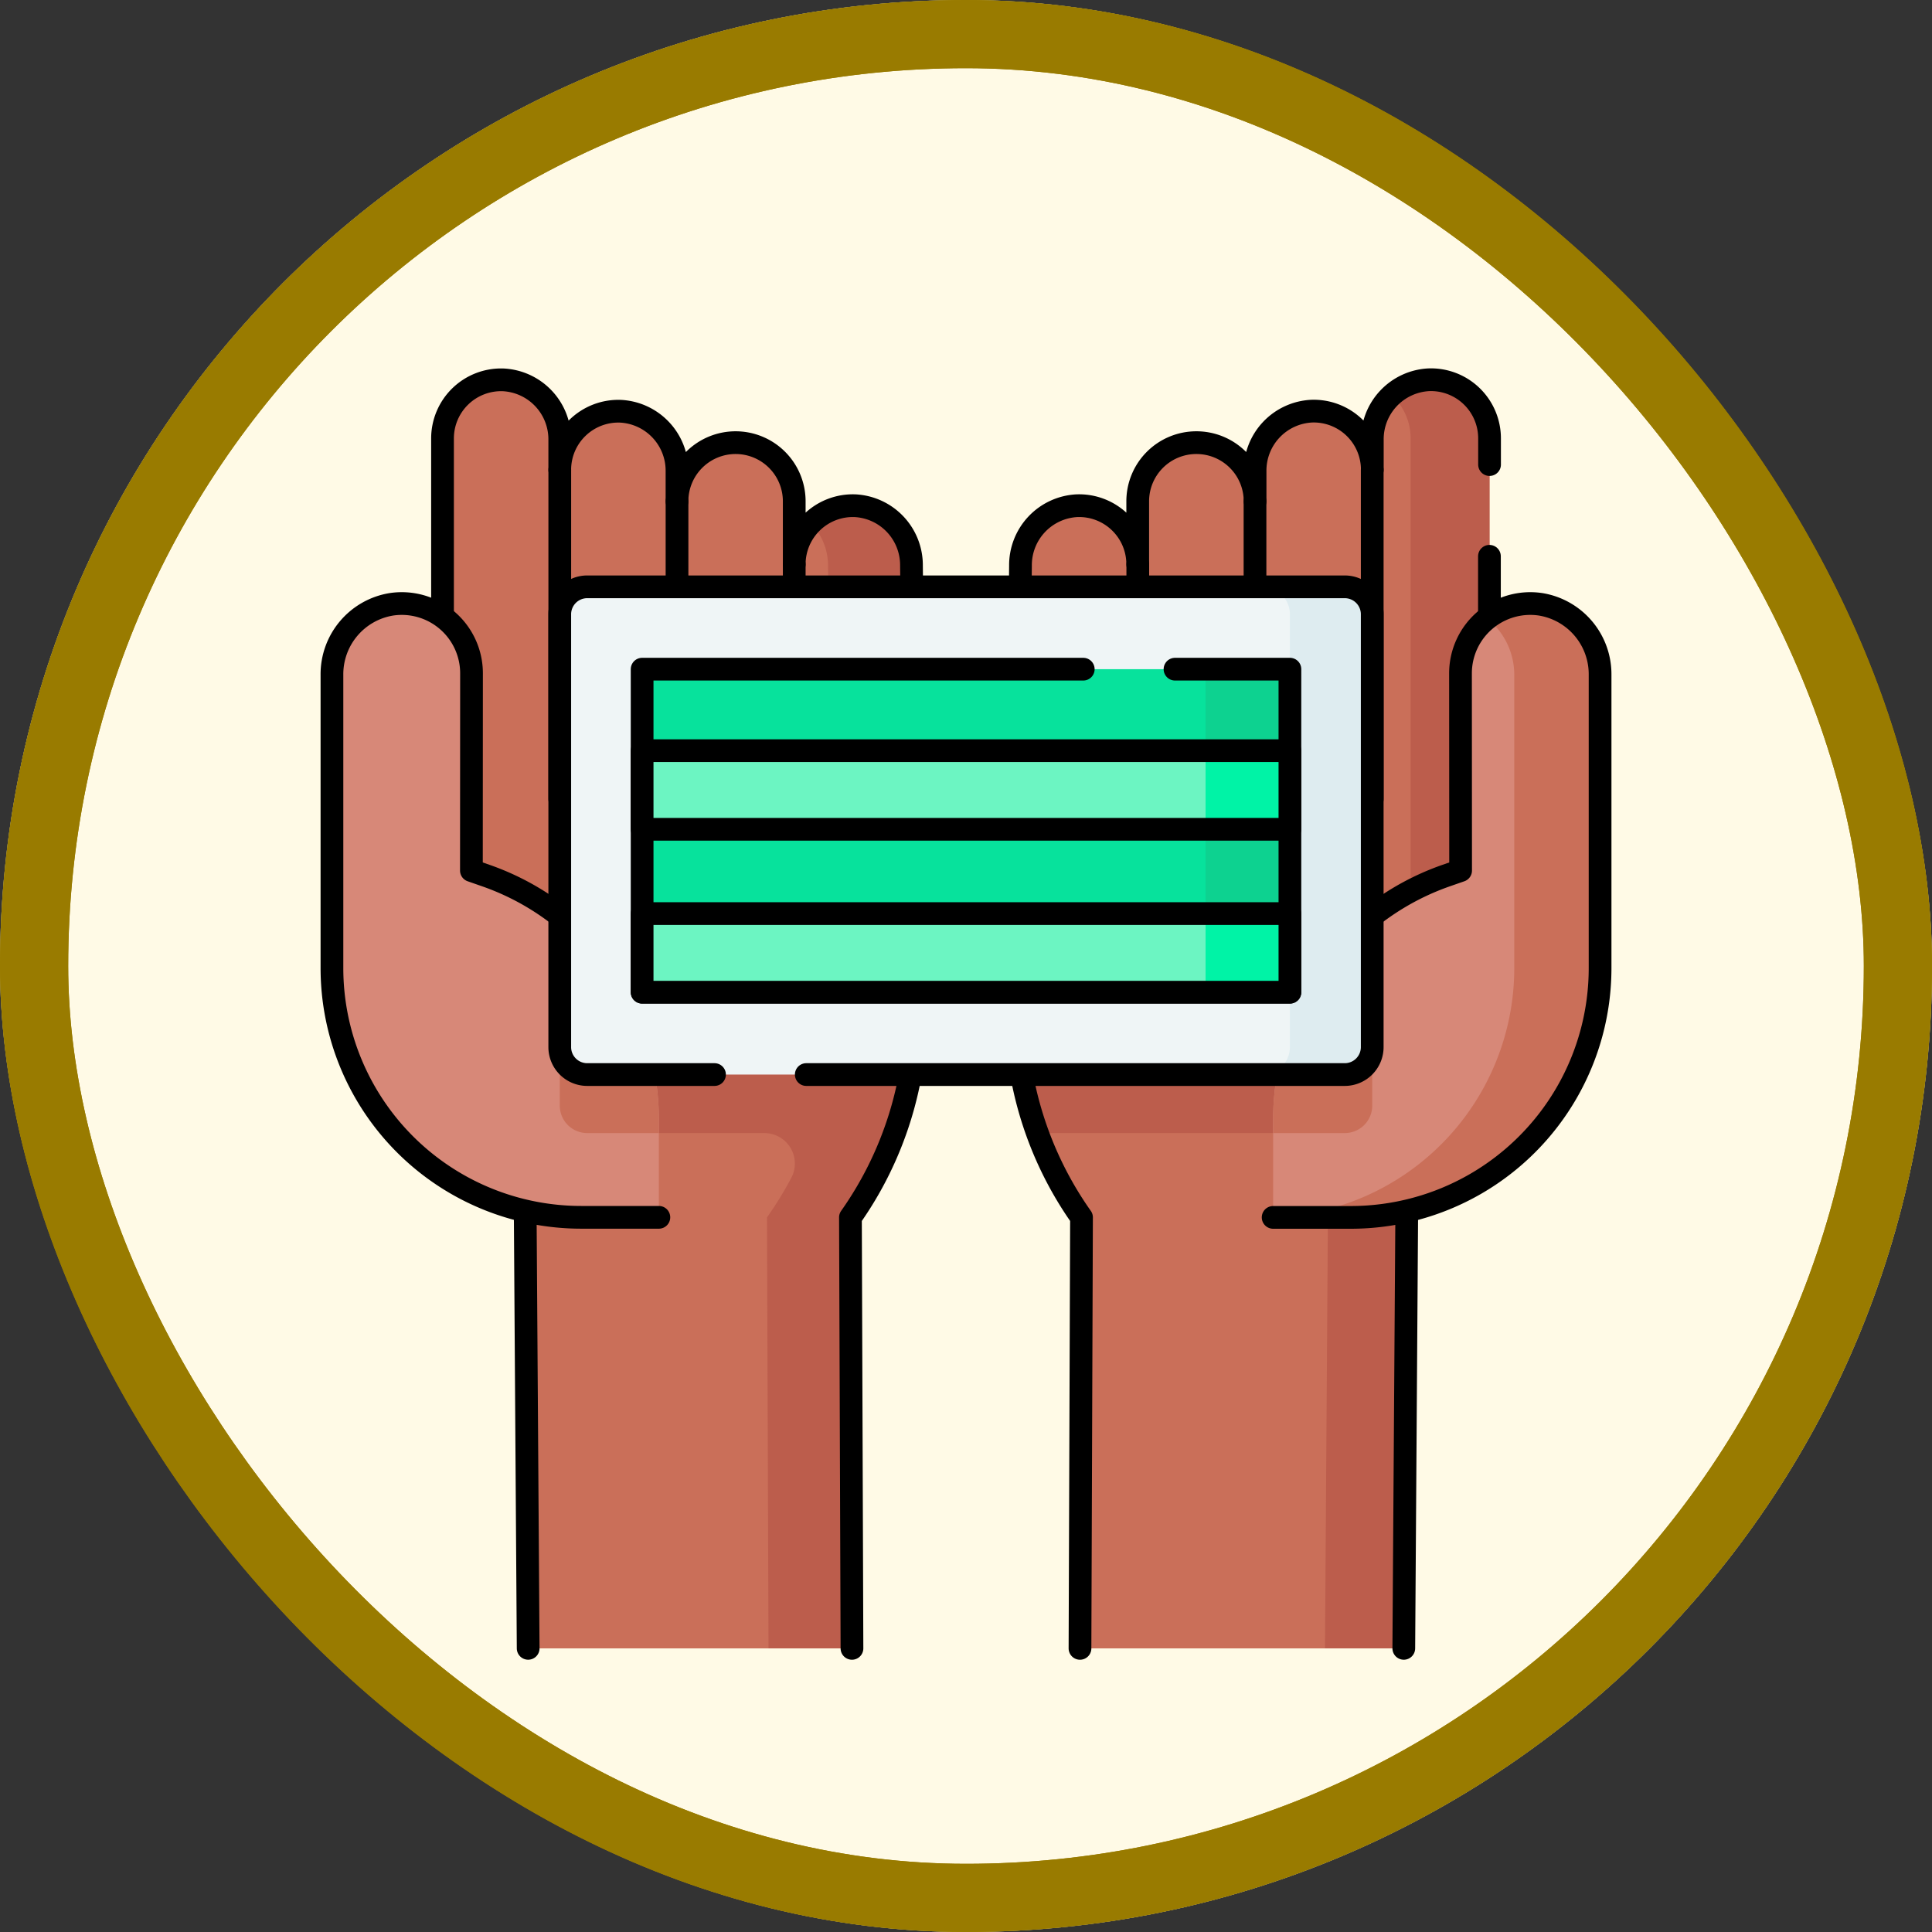 <svg xmlns="http://www.w3.org/2000/svg" xmlns:xlink="http://www.w3.org/1999/xlink" width="85" height="85" viewBox="0 0 85 85">
  <rect x="0" y="0" width="85" height="85" fill="#333333" stroke="none"/>
  <defs>
    <clipPath id="clip-path">
      <path id="path2961" d="M0-682.665H57.495v57.495H0Z" transform="translate(0 682.665)"/>
    </clipPath>
  </defs>
  <g id="Grupo_1182299" data-name="Grupo 1182299" transform="translate(-180 -4949.557)">
    <g id="Grupo_1181826" data-name="Grupo 1181826" transform="translate(16445.764 13969.082)">
      <g id="Grupo_1112415" data-name="Grupo 1112415" transform="translate(-16265.764 -9019.525)">
        <g id="Grupo_1098742" data-name="Grupo 1098742" transform="translate(0 0)">
          <g id="Rectángulo_400898" data-name="Rectángulo 400898" transform="translate(0.001 0)" fill="#fffae6" stroke="#997b00" stroke-width="3">
            <rect width="85" height="85" rx="42.5" stroke="none"/>
            <rect x="1.5" y="1.5" width="82" height="82" rx="41" fill="none"/>
          </g>
          <g id="Rectángulo_400907" data-name="Rectángulo 400907" transform="translate(0 0)" fill="none" stroke="#997b00" stroke-width="3">
            <rect width="85" height="85" rx="42.5" stroke="none"/>
            <rect x="1.5" y="1.5" width="82" height="82" rx="41" fill="none"/>
          </g>
        </g>
      </g>
    </g>
    <g id="g2955" transform="translate(193.753 5648.09)">
      <g id="g2957" transform="translate(0 -682.665)">
        <g id="g2959" clip-path="url(#clip-path)">
          <g id="g2965" transform="translate(5.718 0.843)">
            <path id="path2967" d="M-39.21-346.41l.162,23.952H-24.8l-.067-18.96a15.758,15.758,0,0,0,2.885-9.252l-.2-19.421a2.619,2.619,0,0,0-2.485-2.639,2.579,2.579,0,0,0-2.673,2.577v-2.772a2.579,2.579,0,0,0-2.579-2.579,2.579,2.579,0,0,0-2.579,2.579v-1.322a2.619,2.619,0,0,0-2.485-2.639,2.579,2.579,0,0,0-2.673,2.577v-1.319a2.619,2.619,0,0,0-2.485-2.639,2.579,2.579,0,0,0-2.673,2.577v21.35Z" transform="translate(42.816 378.268)" fill="#ca6f59"/>
          </g>
          <g id="g2969" transform="translate(10.875 6.379)">
            <path id="path2971" d="M-170.441-241.652c0-.054,0-.109,0-.163l-.2-19.421a2.619,2.619,0,0,0-2.485-2.638,2.566,2.566,0,0,0-1.939.778,2.674,2.674,0,0,1,.752,1.86l.036,3.506h-10.629a1.207,1.207,0,0,0-1.208,1.208v19.042a1.208,1.208,0,0,0,1.208,1.208h7.794a1.341,1.341,0,0,1,1.181,1.971A15.736,15.736,0,0,1-177-232.563l.067,18.961h3.672l-.067-18.961a15.756,15.756,0,0,0,2.887-9.089" transform="translate(186.116 263.876)" fill="#bc5d4c"/>
          </g>
          <g id="g2973" transform="translate(5.718 0.843)">
            <path id="path2975" d="M-195.854-606.85l-.067-18.96a15.759,15.759,0,0,0,2.885-9.252l-.2-19.421a2.619,2.619,0,0,0-2.485-2.639,2.579,2.579,0,0,0-2.673,2.577v-2.772a2.579,2.579,0,0,0-2.579-2.579,2.579,2.579,0,0,0-2.579,2.579v-1.322a2.619,2.619,0,0,0-2.485-2.639,2.579,2.579,0,0,0-2.673,2.577v-1.319a2.619,2.619,0,0,0-2.485-2.639,2.579,2.579,0,0,0-2.673,2.577v21.35l3.606,7.929.162,23.952" transform="translate(213.866 662.66)" fill="none" stroke="#000" stroke-linecap="round" stroke-linejoin="round" stroke-miterlimit="10" stroke-width="1"/>
          </g>
          <g id="g2977" transform="translate(0.852 10.684)">
            <path id="path2979" d="M-66.713-127.737l.005-8.673a3.07,3.07,0,0,0-3.53-3.039,3.117,3.117,0,0,0-2.611,3.1v12.9a10.969,10.969,0,0,0,10.969,10.969h3.414v-4.318a11.356,11.356,0,0,0-7.61-10.721Z" transform="translate(72.848 139.484)" fill="#d78878"/>
          </g>
          <g id="g2981" transform="translate(10.875 24.428)">
            <path id="path2983" d="M-47.405-97.281v.607h-3.152a1.207,1.207,0,0,1-1.208-1.208v-8.346a11.362,11.362,0,0,1,4.36,8.947" transform="translate(51.765 106.228)" fill="#ca6f59"/>
          </g>
          <g id="g2985" transform="translate(0.852 10.684)">
            <path id="path2987" d="M-146.748-198.881a11.354,11.354,0,0,0-6.724-6.32l-.637-.222.005-8.673a3.07,3.07,0,0,0-3.53-3.039,3.117,3.117,0,0,0-2.611,3.1v12.9a10.969,10.969,0,0,0,10.969,10.969h3.414" transform="translate(160.244 217.171)" fill="none" stroke="#000" stroke-linecap="round" stroke-linejoin="round" stroke-miterlimit="10" stroke-width="1"/>
          </g>
          <g id="g2989" transform="translate(21.19 8.957)">
            <path id="path2991" d="M0,0V10.336" fill="none" stroke="#000" stroke-linecap="round" stroke-linejoin="round" stroke-miterlimit="10" stroke-width="1"/>
          </g>
          <g id="g2993" transform="translate(16.033 6.186)">
            <path id="path2995" d="M0,0V13.108" fill="none" stroke="#000" stroke-linecap="round" stroke-linejoin="round" stroke-miterlimit="10" stroke-width="1"/>
          </g>
          <g id="g2997" transform="translate(10.875 4.802)">
            <path id="path2999" d="M0,0V14.492" fill="none" stroke="#000" stroke-linecap="round" stroke-linejoin="round" stroke-miterlimit="10" stroke-width="1"/>
          </g>
          <g id="g3001" transform="translate(30.946 0.843)">
            <path id="path3003" d="M-187.294-346.41l-.162,23.952H-201.7l.067-18.96a15.758,15.758,0,0,1-2.885-9.252l.2-19.421a2.619,2.619,0,0,1,2.485-2.639,2.579,2.579,0,0,1,2.673,2.577v-2.772a2.579,2.579,0,0,1,2.579-2.579A2.579,2.579,0,0,1-194-372.925v-1.322a2.619,2.619,0,0,1,2.485-2.639,2.579,2.579,0,0,1,2.673,2.577v-1.319a2.619,2.619,0,0,1,2.485-2.639,2.579,2.579,0,0,1,2.673,2.577v21.35Z" transform="translate(204.519 378.268)" fill="#ca6f59"/>
          </g>
          <g id="g3005" transform="translate(30.945 12.525)">
            <path id="path3007" d="M-170.438-13.131V5.911a1.207,1.207,0,0,1-1.208,1.208h-13.519a15.729,15.729,0,0,1-.948-5.381c0-.053,0-.107,0-.161l.164-15.915h14.3a1.207,1.207,0,0,1,1.208,1.208" transform="translate(186.113 14.339)" fill="#bc5d4c"/>
          </g>
          <g id="g3009" transform="translate(44.541 0.842)">
            <path id="path3011" d="M-78.686-28.042V-6.691l-3.606,7.928-.163,23.952h-3.467l.162-23.952,3.606-7.928V-28.042a2.569,2.569,0,0,0-.834-1.9,2.519,2.519,0,0,1,1.63-.679,2.58,2.58,0,0,1,2.673,2.577" transform="translate(85.922 30.621)" fill="#bc5d4c"/>
          </g>
          <g id="g3013" transform="translate(48.008 8.606)">
            <path id="path3015" d="M0-522.437l.162-23.952,3.606-7.929v-16.166" transform="translate(0 570.484)" fill="none" stroke="#000" stroke-linecap="round" stroke-linejoin="round" stroke-miterlimit="10" stroke-width="1"/>
          </g>
          <g id="g3017" transform="translate(30.946 0.843)">
            <path id="path3019" d="M-226.5-40.546V-41.7a2.579,2.579,0,0,0-2.673-2.577,2.619,2.619,0,0,0-2.485,2.639v1.319a2.579,2.579,0,0,0-2.673-2.577,2.619,2.619,0,0,0-2.485,2.639v1.322A2.578,2.578,0,0,0-239.4-41.51a2.579,2.579,0,0,0-2.579,2.579v2.772a2.579,2.579,0,0,0-2.673-2.577,2.619,2.619,0,0,0-2.485,2.639l-.2,19.421a15.758,15.758,0,0,0,2.885,9.252l-.067,18.96" transform="translate(247.335 44.274)" fill="none" stroke="#000" stroke-linecap="round" stroke-linejoin="round" stroke-miterlimit="10" stroke-width="1"/>
          </g>
          <g id="g3021" transform="translate(42.26 10.684)">
            <path id="path3023" d="M-89.675-127.737l-.005-8.673a3.07,3.07,0,0,1,3.53-3.039,3.117,3.117,0,0,1,2.611,3.1v12.9a10.969,10.969,0,0,1-10.969,10.969h-3.414v-4.318a11.356,11.356,0,0,1,7.61-10.721Z" transform="translate(97.922 139.484)" fill="#d78878"/>
          </g>
          <g id="g3025" transform="translate(42.26 24.428)">
            <path id="path3027" d="M-47.405,0V8.346a1.207,1.207,0,0,1-1.208,1.208h-3.152V8.947A11.362,11.362,0,0,1-47.405,0" transform="translate(51.765)" fill="#ca6f59"/>
          </g>
          <g id="g3029" transform="translate(42.261 10.684)">
            <path id="path3031" d="M-156.387-34.105v12.9a10.968,10.968,0,0,1-10.969,10.968h-3.413v-.007A10.967,10.967,0,0,0-160.161-21.2v-12.9a3.179,3.179,0,0,0-1.19-2.482,3.049,3.049,0,0,1,2.352-.62,3.117,3.117,0,0,1,2.611,3.1" transform="translate(170.769 37.242)" fill="#ca6f59"/>
          </g>
          <g id="g3033" transform="translate(42.26 10.684)">
            <path id="path3035" d="M-9.641-198.881a11.354,11.354,0,0,1,6.724-6.32l.637-.222-.005-8.673a3.07,3.07,0,0,1,3.53-3.039,3.117,3.117,0,0,1,2.611,3.1v12.9A10.969,10.969,0,0,1-7.114-190.163h-3.414" transform="translate(10.528 217.171)" fill="none" stroke="#000" stroke-linecap="round" stroke-linejoin="round" stroke-miterlimit="10" stroke-width="1"/>
          </g>
          <g id="g3037" transform="translate(36.305 8.957)">
            <path id="path3039" d="M0,0V10.336" fill="none" stroke="#000" stroke-linecap="round" stroke-linejoin="round" stroke-miterlimit="10" stroke-width="1"/>
          </g>
          <g id="g3041" transform="translate(41.462 6.186)">
            <path id="path3043" d="M0,0V13.108" fill="none" stroke="#000" stroke-linecap="round" stroke-linejoin="round" stroke-miterlimit="10" stroke-width="1"/>
          </g>
          <g id="g3045" transform="translate(46.619 4.802)">
            <path id="path3047" d="M0,0V14.492" fill="none" stroke="#000" stroke-linecap="round" stroke-linejoin="round" stroke-miterlimit="10" stroke-width="1"/>
          </g>
          <g id="g3049" transform="translate(10.875 9.95)">
            <path id="path3051" d="M-375.534-233.32h-33.329a1.208,1.208,0,0,1-1.208-1.208V-253.57a1.208,1.208,0,0,1,1.208-1.208h33.329a1.208,1.208,0,0,1,1.208,1.208v19.042a1.208,1.208,0,0,1-1.208,1.208" transform="translate(410.071 254.778)" fill="#eff5f6"/>
          </g>
          <g id="g3053" transform="translate(41.789 9.95)">
            <path id="path3055" d="M-52.528-13.132V5.911a1.208,1.208,0,0,1-1.208,1.208h-3.623a1.208,1.208,0,0,0,1.208-1.208V-13.132a1.208,1.208,0,0,0-1.208-1.208h3.623a1.208,1.208,0,0,1,1.208,1.208" transform="translate(57.359 14.34)" fill="#deecf0"/>
          </g>
          <g id="g3057" transform="translate(10.875 9.95)">
            <path id="path3059" d="M-117.925-233.32h23.691a1.208,1.208,0,0,0,1.208-1.208V-253.57a1.208,1.208,0,0,0-1.208-1.208h-33.329a1.208,1.208,0,0,0-1.208,1.208v19.042a1.208,1.208,0,0,0,1.208,1.208h5.6" transform="translate(128.77 254.778)" fill="none" stroke="#000" stroke-linecap="round" stroke-linejoin="round" stroke-miterlimit="10" stroke-width="1"/>
          </g>
          <path id="path3061" d="M172.145-521.5h28.5v14.212h-28.5Z" transform="translate(-157.647 535.074)" fill="#07e29c"/>
          <path id="path3063" d="M466.474-507.29h3.71V-521.5h-3.71Z" transform="translate(-427.187 535.075)" fill="#0dd290"/>
          <g id="g3065" transform="translate(14.498 13.573)">
            <path id="path3067" d="M-211.029,0h-19.408V14.212h28.5V0h-5.056" transform="translate(230.437)" fill="none" stroke="#000" stroke-linecap="round" stroke-linejoin="round" stroke-miterlimit="10" stroke-width="1"/>
          </g>
          <path id="path3069" d="M172.145-478.943h28.5v3.459h-28.5Z" transform="translate(-157.647 496.101)" fill="#6cf5c2"/>
          <path id="path3071" d="M466.474-475.484h3.71v-3.459h-3.71Z" transform="translate(-427.187 496.1)" fill="#00f3a6"/>
          <path id="path3073" d="M172.145-478.943h28.5v3.459h-28.5Z" transform="translate(-157.647 496.101)" fill="none" stroke="#000" stroke-linecap="round" stroke-linejoin="round" stroke-miterlimit="10" stroke-width="1"/>
          <path id="path3075" d="M172.145-393.826h28.5v3.459h-28.5Z" transform="translate(-157.647 418.152)" fill="#6cf5c2"/>
          <path id="path3077" d="M466.474-390.367h3.71v-3.459h-3.71Z" transform="translate(-427.187 418.152)" fill="#00f3a6"/>
          <path id="path3079" d="M172.145-393.826h28.5v3.459h-28.5Z" transform="translate(-157.647 418.152)" fill="none" stroke="#000" stroke-linecap="round" stroke-linejoin="round" stroke-miterlimit="10" stroke-width="1"/>
        </g>
      </g>
    </g>
  </g>
</svg>
